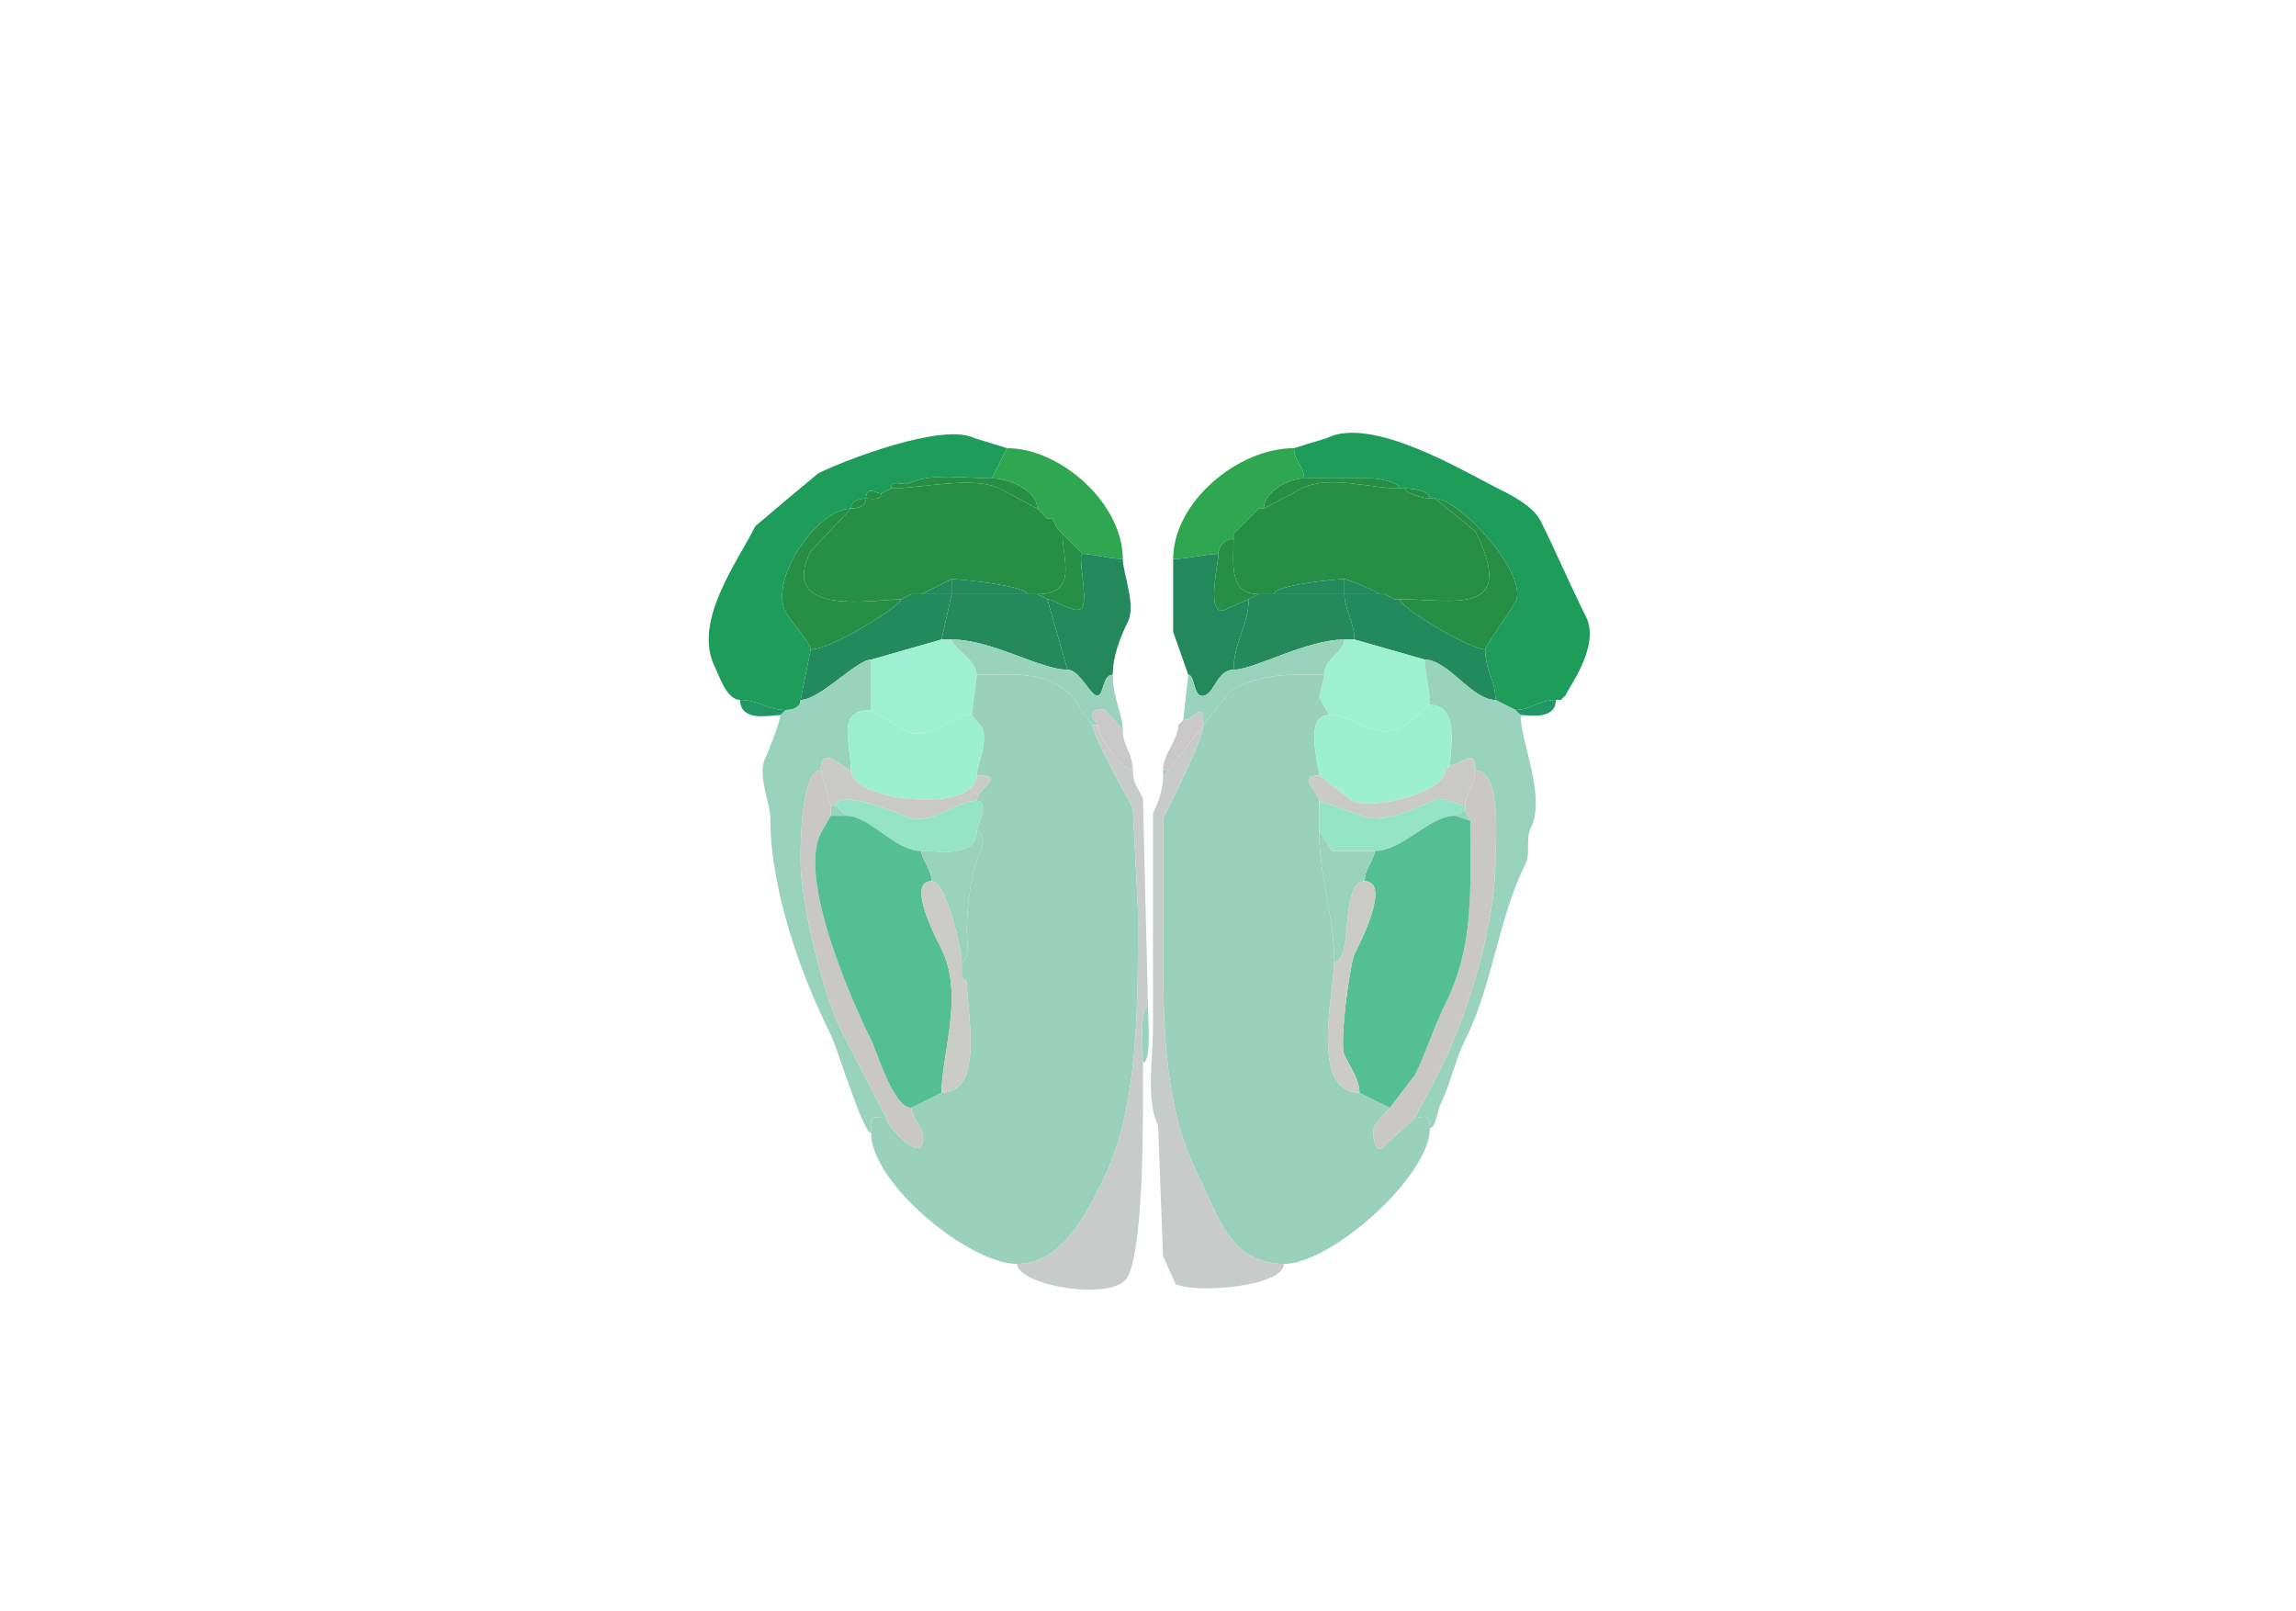 <svg xmlns="http://www.w3.org/2000/svg" xmlns:xlink="http://www.w3.org/1999/xlink"  viewBox="0 0 456 320">
<g>
<path  fill="#1E9C59" stroke-width="0" stroke="#1E9C59" d = " M159 139 C159,140.577 157.238,141 156,141 152.511,141 150.68,139 147,139 144.296,139 142.798,134.096 142,132.5 137.507,123.515 146.328,111.845 150,104.5 150,104.5 156.5,99 156.5,99 156.5,99 162.5,94 162.5,94 167.53,91.485 187.185,83.843 193.5,87 193.5,87 200,89 200,89 200,89 197,95 197,95 191.92,95 184.797,93.852 180.5,96 179.454,96.523 177,95.049 177,97 177,97 175,98 175,98 174.078,98 172,96.319 172,99 170.762,99 169,99.423 169,101 162.379,101 152.721,114.941 156,121.5 156.762,123.024 161,127.616 161,129 161,129 159,139 159,139  Z"/>

<path  fill="#1E9C59" stroke-width="0" stroke="#1E9C59" d = " M309 139 L310,139 C310,139 311,138 311,138 311,137.266 317.99,128.48 315,122.5 311.796,116.092 308.943,109.386 306,103.5 304.473,100.445 300.029,98.264 297.5,97 290.739,93.62 272.471,82.514 263.5,87 263.5,87 257,89 257,89 257,91.72 259,92.553 259,95 263.677,95 268.984,95 272.5,95 273.71,95 278,95.814 278,97 278,97 279,97 279,97 280.424,97 284,97.362 284,99 284,99 285,99 285,99 289.993,99 303.664,114.171 301,119.5 300.069,121.361 295,128.144 295,129 295,133.597 297,134.717 297,139 297,139 301,141 301,141 303.885,141 305.697,139 309,139  Z"/>

<path  fill="#2FA750" stroke-width="0" stroke="#2FA750" d = " M215 110 C217.097,110 220.293,111 223,111 223,100.034 210.67,89 200,89 200,89 197,95 197,95 200.143,95 206,97.264 206,101 206,101 207,102 207,102 207,102 208,103 208,103 208,103 209,103 209,103 209,103 210,105 210,105 210,105 211,106 211,106 211,106 215,110 215,110  Z"/>

<path  fill="#2FA750" stroke-width="0" stroke="#2FA750" d = " M242 110 C239.277,110 236.222,111 233,111 233,99.757 245.818,89 257,89 257,91.72 259,92.553 259,95 256.045,95 251,97.617 251,101 251,101 250,101 250,101 250,101 249,102 249,102 249,102 248,103 248,103 248,103 247,104 247,104 247,104 246,105 246,105 246,105 245,106 245,106 245,106 245,107 245,107 243.461,107 242,108.342 242,110  Z"/>

<path  fill="#268F45" stroke-width="0" stroke="#268F45" d = " M278 97 C272.193,97 263.995,94.253 258.5,97 L251,101 C251,97.617 256.045,95 259,95 263.677,95 268.984,95 272.5,95 273.71,95 278,95.814 278,97  Z"/>

<path  fill="#268F45" stroke-width="0" stroke="#268F45" d = " M177 97 C182.744,97 193.419,94.46 198.5,97 L206,101 C206,97.264 200.143,95 197,95 191.92,95 184.797,93.852 180.5,96 179.454,96.523 177,95.049 177,97  Z"/>

<path  fill="#268E45" stroke-width="0" stroke="#268E45" d = " M204 118 L206,118 C214.215,118 211,111.067 211,106 211,106 210,105 210,105 210,105 209,103 209,103 209,103 208,103 208,103 208,103 207,102 207,102 207,102 206,101 206,101 206,101 198.5,97 198.5,97 193.419,94.46 182.744,97 177,97 177,97 175,98 175,98 175,99.473 173.048,99 172,99 172,100.577 170.238,101 169,101 169,101 161,109.5 161,109.5 154.374,122.753 174.08,119 179,119 179,119 181,118 181,118 181,118 183,118 183,118 183,118 189,115 189,115 190.918,115 204,116.386 204,118  Z"/>

<path  fill="#268E45" stroke-width="0" stroke="#268E45" d = " M277 119 L278,119 C288.588,119 301.546,122.591 293,105.5 293,105.5 285,99 285,99 285,99 284,99 284,99 282.959,99 279,98.014 279,97 279,97 278,97 278,97 272.193,97 263.995,94.253 258.5,97 258.5,97 251,101 251,101 251,101 250,101 250,101 250,101 249,102 249,102 249,102 248,103 248,103 248,103 247,104 247,104 247,104 246,105 246,105 246,105 245,106 245,106 245,106 245,107 245,107 245,111.625 243.892,118 250,118 250,118 253,118 253,118 253,116.224 265.211,115 267,115 267.698,115 274,117.714 274,118 274,118 275,118 275,118 275,118 277,119 277,119  Z"/>

<path  fill="#268F45" stroke-width="0" stroke="#268F45" d = " M175 98 C174.078,98 172,96.319 172,99 173.048,99 175,99.473 175,98  Z"/>

<path  fill="#268F45" stroke-width="0" stroke="#268F45" d = " M177 97 L175,98 C175,98 177,97 177,97  Z"/>

<path  fill="#268F45" stroke-width="0" stroke="#268F45" d = " M279 97 C280.424,97 284,97.362 284,99 282.959,99 279,98.014 279,97  Z"/>

<path  fill="#268F45" stroke-width="0" stroke="#268F45" d = " M172 99 C170.762,99 169,99.423 169,101 170.238,101 172,100.577 172,99  Z"/>

<path  fill="#268F45" stroke-width="0" stroke="#268F45" d = " M278 119 C278,120.729 292.114,129 295,129 295,128.144 300.069,121.361 301,119.5 303.664,114.171 289.993,99 285,99 285,99 293,105.5 293,105.5 301.546,122.591 288.588,119 278,119  Z"/>

<path  fill="#268F45" stroke-width="0" stroke="#268F45" d = " M179 119 C179,120.226 165.178,129 161,129 161,127.616 156.762,123.024 156,121.5 152.721,114.941 162.379,101 169,101 169,101 161,109.5 161,109.5 154.374,122.753 174.08,119 179,119  Z"/>

<path  fill="#268F45" stroke-width="0" stroke="#268F45" d = " M250 101 L249,102 C249,102 250,101 250,101  Z"/>

<path  fill="#268F45" stroke-width="0" stroke="#268F45" d = " M207 102 L208,103 C208,103 207,102 207,102  Z"/>

<path  fill="#268F45" stroke-width="0" stroke="#268F45" d = " M249 102 L248,103 C248,103 249,102 249,102  Z"/>

<path  fill="#268F45" stroke-width="0" stroke="#268F45" d = " M209 103 L210,105 C210,105 209,103 209,103  Z"/>

<path  fill="#268F45" stroke-width="0" stroke="#268F45" d = " M248 103 L247,104 C247,104 248,103 248,103  Z"/>

<path  fill="#268F45" stroke-width="0" stroke="#268F45" d = " M247 104 L246,105 C246,105 247,104 247,104  Z"/>

<path  fill="#268F45" stroke-width="0" stroke="#268F45" d = " M246 105 L245,106 C245,106 246,105 246,105  Z"/>

<path  fill="#268F45" stroke-width="0" stroke="#268F45" d = " M206 118 L208,119 C209.428,119 214.015,122.47 215,120.5 216.019,118.462 213.946,110 215,110 215,110 211,106 211,106 211,111.067 214.215,118 206,118  Z"/>

<path  fill="#268F45" stroke-width="0" stroke="#268F45" d = " M250 118 L248,119 C248,119 243.5,121 243.5,121 239.269,123.116 242,111.742 242,110 242,108.342 243.461,107 245,107 245,111.625 243.892,118 250,118  Z"/>

<path  fill="#23895D" stroke-width="0" stroke="#23895D" d = " M212 133 C214.268,133 216.221,137.36 217.5,138 219.398,138.949 218.658,134 221,134 221,130.392 222.478,126.544 224,123.5 225.695,120.109 223,113.911 223,111 220.293,111 217.097,110 215,110 213.946,110 216.019,118.462 215,120.5 214.015,122.47 209.428,119 208,119 208,119 212,133 212,133  Z"/>

<path  fill="#23895D" stroke-width="0" stroke="#23895D" d = " M245 133 C241.952,133 241.296,137.102 239.5,138 236.92,139.29 237.456,134 236,134 236,134 233,125.5 233,125.5 233,125.5 233,111 233,111 236.222,111 239.277,110 242,110 242,111.742 239.269,123.116 243.5,121 243.5,121 248,119 248,119 248,123.932 245,127.768 245,133  Z"/>

<path  fill="#238A5E" stroke-width="0" stroke="#238A5E" d = " M183 118 L189,118 C189,118 189,115 189,115 189,115 183,118 183,118  Z"/>

<path  fill="#248A5D" stroke-width="0" stroke="#248A5D" d = " M189 118 L204,118 C204,116.386 190.918,115 189,115 189,115 189,118 189,118  Z"/>

<path  fill="#248A5D" stroke-width="0" stroke="#248A5D" d = " M253 118 L267,118 C267,118 267,115 267,115 265.211,115 253,116.224 253,118  Z"/>

<path  fill="#238A5E" stroke-width="0" stroke="#238A5E" d = " M267 118 L274,118 C274,117.714 267.698,115 267,115 267,115 267,118 267,118  Z"/>

<path  fill="#268F45" stroke-width="0" stroke="#268F45" d = " M181 118 L179,119 C179,119 181,118 181,118  Z"/>

<path  fill="#238A5D" stroke-width="0" stroke="#238A5D" d = " M173 131 C170.102,131 162.864,139 159,139 159,139 161,129 161,129 165.178,129 179,120.226 179,119 179,119 181,118 181,118 181,118 183,118 183,118 183,118 189,118 189,118 189,118 187,127 187,127 187,127 173,131 173,131  Z"/>

<path  fill="#248A5B" stroke-width="0" stroke="#248A5B" d = " M189 127 C197.012,127 206.611,133 212,133 212,133 208,119 208,119 208,119 206,118 206,118 206,118 204,118 204,118 204,118 189,118 189,118 189,118 187,127 187,127 187,127 189,127 189,127  Z"/>

<path  fill="#248A5B" stroke-width="0" stroke="#248A5B" d = " M267 127 L269,127 C269,123.676 267,120.84 267,118 267,118 253,118 253,118 253,118 250,118 250,118 250,118 248,119 248,119 248,123.932 245,127.768 245,133 249.066,133 259.494,127 267,127  Z"/>

<path  fill="#238A5D" stroke-width="0" stroke="#238A5D" d = " M283 131 C287.593,131 292.298,139 297,139 297,134.717 295,133.597 295,129 292.114,129 278,120.729 278,119 278,119 277,119 277,119 277,119 275,118 275,118 275,118 274,118 274,118 274,118 267,118 267,118 267,120.84 269,123.676 269,127 269,127 283,131 283,131  Z"/>

<path  fill="#268F45" stroke-width="0" stroke="#268F45" d = " M275 118 L277,119 C277,119 275,118 275,118  Z"/>

<path  fill="#9DF0D1" stroke-width="0" stroke="#9DF0D1" d = " M173 141 L179.5,145 C184.392,147.446 189.027,142 193,142 193,142 194,134 194,134 194,131.077 189,128.424 189,127 189,127 187,127 187,127 187,127 173,131 173,131 173,134.549 173,137.865 173,141  Z"/>

<path  fill="#99D2BD" stroke-width="0" stroke="#99D2BD" d = " M218 144 L217,142.5 C216.294,141.089 218.598,140.549 219.5,141 L223,145 C223,141.962 221,138.601 221,134 218.658,134 219.398,138.949 217.5,138 216.221,137.36 214.268,133 212,133 206.611,133 197.012,127 189,127 189,128.424 194,131.077 194,134 201.841,134 210.574,132.647 215,141.5 215,141.5 217,144 217,144 217,144 218,144 218,144  Z"/>

<path  fill="#99D2BD" stroke-width="0" stroke="#99D2BD" d = " M235 143 C237.47,143 239,138.689 239,144 239,144 244.5,137 244.5,137 251.325,133.588 255.706,134 263,134 263,130.687 267,129.51 267,127 259.494,127 249.066,133 245,133 241.952,133 241.296,137.102 239.5,138 236.92,139.29 237.456,134 236,134 236,134 235,143 235,143  Z"/>

<path  fill="#9DF0D1" stroke-width="0" stroke="#9DF0D1" d = " M284 140 L281.5,142 C274.166,149.334 270.307,142 264,142 264,142 262,138.5 262,138.5 262,138.5 263,134 263,134 263,130.687 267,129.51 267,127 267,127 269,127 269,127 269,127 283,131 283,131 283,133.723 284,136.778 284,140  Z"/>

<path  fill="#99D2BD" stroke-width="0" stroke="#99D2BD" d = " M176 222 C172.764,222 173,220.943 173,225 171.4,225 166.247,207.993 165,205.5 158.996,193.493 153,176.694 153,162.5 153,159.486 150.323,153.854 152,150.5 152.661,149.177 155,143.091 155,142 155,142 156,141 156,141 157.238,141 159,140.577 159,139 162.864,139 170.102,131 173,131 173,134.549 173,137.865 173,141 165.918,141 169,147.346 169,153 167.83,153 163,147.387 163,153 159.118,153 159,167.46 159,171 159,179.333 163.548,197.596 167,204.5 167,204.5 176,222 176,222  Z"/>

<path  fill="#99D2BD" stroke-width="0" stroke="#99D2BD" d = " M281 222 C282.712,222 284,220.788 284,224 285.183,224 285.535,220.43 286,219.5 288.073,215.354 288.957,210.586 291,206.5 296.521,195.458 297.509,182.482 303,171.5 304.003,169.495 302.944,166.612 304,164.5 307.151,158.198 302,147.443 302,142 302,142 301,141 301,141 301,141 297,139 297,139 292.298,139 287.593,131 283,131 283,133.723 284,136.778 284,140 289.974,140 288,148.738 288,152 290.101,152 293,148.089 293,153 298.348,153 297,167.317 297,171 297,183.833 291.379,201.742 286,212.5 286,212.5 281,222 281,222  Z"/>

<path  fill="#9AD1BD" stroke-width="0" stroke="#9AD1BD" d = " M173 225 C173,234.984 192.465,251 202,251 210.943,251 215.799,240.902 219,234.5 226.431,219.638 226,198.288 226,180.5 226,180.5 225,160.5 225,160.5 223.616,157.733 217,146.206 217,144 217,144 215,141.5 215,141.5 210.574,132.647 201.841,134 194,134 194,134 193,142 193,142 193,142 195,144.5 195,144.5 196.386,147.272 194,151.769 194,154 200.261,154 194,156.485 194,159 196.726,159 194,164.294 194,165 195.156,165 195.472,167.555 195,168.5 192.855,172.789 192,179.976 192,185 192,186.321 192.684,191 191,191 191,191 191,194 191,194 191,194 192,195 192,195 192,200.648 195.673,217 187,217 187,217 181,220 181,220 181,222.203 184.465,224.569 183,227.5 181.881,229.737 176,223.474 176,222 172.764,222 173,220.943 173,225  Z"/>

<path  fill="#9AD1BD" stroke-width="0" stroke="#9AD1BD" d = " M284 224 C284,233.621 264.396,251 255,251 244.157,251 241.726,240.952 238,233.5 230.648,218.796 231,201.803 231,184 231,184 231,162.5 231,162.5 232.554,159.391 239,146.674 239,144 239,144 244.5,137 244.5,137 251.325,133.588 255.706,134 263,134 263,134 262,138.5 262,138.5 262,138.5 264,142 264,142 258.785,142 262,151.913 262,154 257.271,154 262,157.431 262,159 262,159 262,165 262,165 262,174.436 265,181.639 265,191 265,196.534 259.965,217 270,217 270,217 276,220 276,220 276,220 273,223.5 273,223.5 272.537,224.427 272.683,228.908 274.5,228 274.5,228 281,222 281,222 282.712,222 284,220.788 284,224  Z"/>

<path  fill="#209764" stroke-width="0" stroke="#209764" d = " M311 138 L310,139 C310,139 311,138 311,138  Z"/>

<path  fill="#209764" stroke-width="0" stroke="#209764" d = " M156 141 L155,142 C153.154,142 147,143.513 147,139 150.68,139 152.511,141 156,141  Z"/>

<path  fill="#209764" stroke-width="0" stroke="#209764" d = " M301 141 L302,142 C303.45,142 309,143.107 309,139 305.697,139 303.885,141 301,141  Z"/>

<path  fill="#9DEFD2" stroke-width="0" stroke="#9DEFD2" d = " M169 153 C169,159.195 194,161.709 194,154 194,151.769 196.386,147.272 195,144.5 195,144.5 193,142 193,142 189.027,142 184.392,147.446 179.5,145 179.5,145 173,141 173,141 165.918,141 169,147.346 169,153  Z"/>

<path  fill="#9DEFD2" stroke-width="0" stroke="#9DEFD2" d = " M287 153 C287,157.468 272.513,161.006 268.5,159 L262,154 C262,151.913 258.785,142 264,142 270.307,142 274.166,149.334 281.5,142 281.5,142 284,140 284,140 289.974,140 288,148.738 288,152 288,152 287,153 287,153  Z"/>

<path  fill="#CAC8C9" stroke-width="0" stroke="#CAC8C9" d = " M223 145 C223,148.235 225,149.55 225,153 223.059,153 218,146.246 218,144 218,144 217,142.5 217,142.5 216.294,141.089 218.598,140.549 219.5,141 219.5,141 223,145 223,145  Z"/>

<path  fill="#CAC8C9" stroke-width="0" stroke="#CAC8C9" d = " M231 153 L232,153 C232,153 239,144 239,144 239,138.689 237.47,143 235,143 235,143 234,144 234,144 234,147.083 231,149.545 231,153  Z"/>

<path  fill="#99D2BD" stroke-width="0" stroke="#99D2BD" d = " M235 143 L234,144 C234,144 235,143 235,143  Z"/>

<path  fill="#C7CBCA" stroke-width="0" stroke="#C7CBCA" d = " M227 211 C227,220.217 227.34,246.821 224,253.5 221.398,258.703 202,255.258 202,251 210.943,251 215.799,240.902 219,234.5 226.431,219.638 226,198.288 226,180.5 226,180.5 225,160.5 225,160.5 223.616,157.733 217,146.206 217,144 217,144 218,144 218,144 218,146.246 223.059,153 225,153 225,155.592 225.958,156.416 227,158.5 227,158.5 228,200 228,200 226.227,200 227,209.259 227,211  Z"/>

<path  fill="#C7CBCA" stroke-width="0" stroke="#C7CBCA" d = " M231 154 C231,156.654 230.112,159.275 229,161.5 L229,204 C229,209.809 227.532,218.565 230,223.5 L231,249.5 L233.5,255 C237.436,256.968 255,255.506 255,251 244.157,251 241.726,240.952 238,233.5 230.648,218.796 231,201.803 231,184 231,184 231,162.5 231,162.5 232.554,159.391 239,146.674 239,144 239,144 232,153 232,153 232,153 231,154 231,154  Z"/>

<path  fill="#CACAC9" stroke-width="0" stroke="#CACAC9" d = " M165 160 L166,160 C166,156.584 178.32,161.41 179.5,162 184.503,164.501 189.858,159 194,159 194,156.485 200.261,154 194,154 194,161.709 169,159.195 169,153 167.83,153 163,147.387 163,153 163,153 165,160 165,160  Z"/>

<path  fill="#CACAC9" stroke-width="0" stroke="#CACAC9" d = " M262 159 L270.5,162 C274.171,163.836 281.689,160.406 284.5,159 286.661,157.919 289.394,160 291,160 291,157.84 293,155.833 293,153 293,148.089 290.101,152 288,152 288,152 287,153 287,153 287,157.468 272.513,161.006 268.5,159 268.5,159 262,154 262,154 257.271,154 262,157.431 262,159  Z"/>

<path  fill="#99D2BD" stroke-width="0" stroke="#99D2BD" d = " M288 152 L287,153 C287,153 288,152 288,152  Z"/>

<path  fill="#CAC8C7" stroke-width="0" stroke="#CAC8C7" d = " M181 220 C181,222.203 184.465,224.569 183,227.5 181.881,229.737 176,223.474 176,222 176,222 167,204.5 167,204.5 163.548,197.596 159,179.333 159,171 159,167.46 159.118,153 163,153 163,153 165,160 165,160 165,160 165,162 165,162 165,162 163,165.5 163,165.5 158.414,174.671 169.412,199.324 173,206.5 174.198,208.895 177.438,220 181,220  Z"/>

<path  fill="#99D2BD" stroke-width="0" stroke="#99D2BD" d = " M232 153 L231,154 C231,154 231,153 231,153 231,153 232,153 232,153  Z"/>

<path  fill="#CAC8C7" stroke-width="0" stroke="#CAC8C7" d = " M276 220 L273,223.5 C272.537,224.427 272.683,228.908 274.5,228 L281,222 C281,222 286,212.5 286,212.5 291.379,201.742 297,183.833 297,171 297,167.317 298.348,153 293,153 293,155.833 291,157.84 291,160 291,160 291,161 291,161 291,161 292,163 292,163 292,176.323 292.914,187.672 287,199.5 284.728,204.045 283.239,209.022 281,213.5 281,213.5 276,220 276,220  Z"/>

<path  fill="#95E4C8" stroke-width="0" stroke="#95E4C8" d = " M194 165 C194,170.384 186.711,169 183,169 177.615,169 172.888,162 168,162 168,162 166,160 166,160 166,156.584 178.32,161.41 179.5,162 184.503,164.501 189.858,159 194,159 196.726,159 194,164.294 194,165  Z"/>

<path  fill="#95E4C8" stroke-width="0" stroke="#95E4C8" d = " M262 165 L264.5,169 L273,169 C278.646,169 283.776,162 289,162 289,162 291,161 291,161 291,161 291,160 291,160 289.394,160 286.661,157.919 284.5,159 281.689,160.406 274.171,163.836 270.5,162 270.5,162 262,159 262,159 262,159 262,165 262,165  Z"/>

<path  fill="#99D2BD" stroke-width="0" stroke="#99D2BD" d = " M165 162 L168,162 C168,162 166,160 166,160 166,160 165,160 165,160 165,160 165,162 165,162  Z"/>

<path  fill="#99D2BD" stroke-width="0" stroke="#99D2BD" d = " M289 162 L292,163 C292,163 291,161 291,161 291,161 289,162 289,162  Z"/>

<path  fill="#54BF94" stroke-width="0" stroke="#54BF94" d = " M187 217 L181,220 C177.438,220 174.198,208.895 173,206.5 169.412,199.324 158.414,174.671 163,165.5 163,165.5 165,162 165,162 165,162 168,162 168,162 172.888,162 177.615,169 183,169 183,170.714 185,172.482 185,175 179.836,175 186.248,186.995 187,188.5 191.507,197.515 187,209.331 187,217  Z"/>

<path  fill="#54BF94" stroke-width="0" stroke="#54BF94" d = " M270 217 L276,220 C276,220 281,213.5 281,213.5 283.239,209.022 284.728,204.045 287,199.5 292.914,187.672 292,176.323 292,163 292,163 289,162 289,162 283.776,162 278.646,169 273,169 273,170.714 271,172.482 271,175 276.521,175 269.757,187.985 269,189.5 268.134,191.232 265.925,207.351 267,209.5 268.449,212.397 270,214.528 270,217  Z"/>

<path  fill="#99D2BD" stroke-width="0" stroke="#99D2BD" d = " M185 175 C188.023,175 191,188.776 191,191 192.684,191 192,186.321 192,185 192,179.976 192.855,172.789 195,168.5 195.472,167.555 195.156,165 194,165 194,170.384 186.711,169 183,169 183,170.714 185,172.482 185,175  Z"/>

<path  fill="#99D2BD" stroke-width="0" stroke="#99D2BD" d = " M271 175 C266.029,175 268.873,191 265,191 265,181.639 262,174.436 262,165 262,165 264.5,169 264.5,169 264.5,169 273,169 273,169 273,170.714 271,172.482 271,175  Z"/>

<path  fill="#CBCBC7" stroke-width="0" stroke="#CBCBC7" d = " M192 195 C192,200.648 195.673,217 187,217 187,209.331 191.507,197.515 187,188.5 186.248,186.995 179.836,175 185,175 188.023,175 191,188.776 191,191 191,191 191,194 191,194 191,194 192,195 192,195  Z"/>

<path  fill="#CBCBC7" stroke-width="0" stroke="#CBCBC7" d = " M265 191 C265,196.534 259.965,217 270,217 270,214.528 268.449,212.397 267,209.5 265.925,207.351 268.134,191.232 269,189.5 269.757,187.985 276.521,175 271,175 266.029,175 268.873,191 265,191  Z"/>

<path  fill="#99D2BD" stroke-width="0" stroke="#99D2BD" d = " M191 194 L192,195 C192,195 191,194 191,194  Z"/>

<path  fill="#99D2BD" stroke-width="0" stroke="#99D2BD" d = " M228 200 C226.227,200 227,209.259 227,211 228.773,211 228,201.741 228,200  Z"/>

</g>
</svg>
